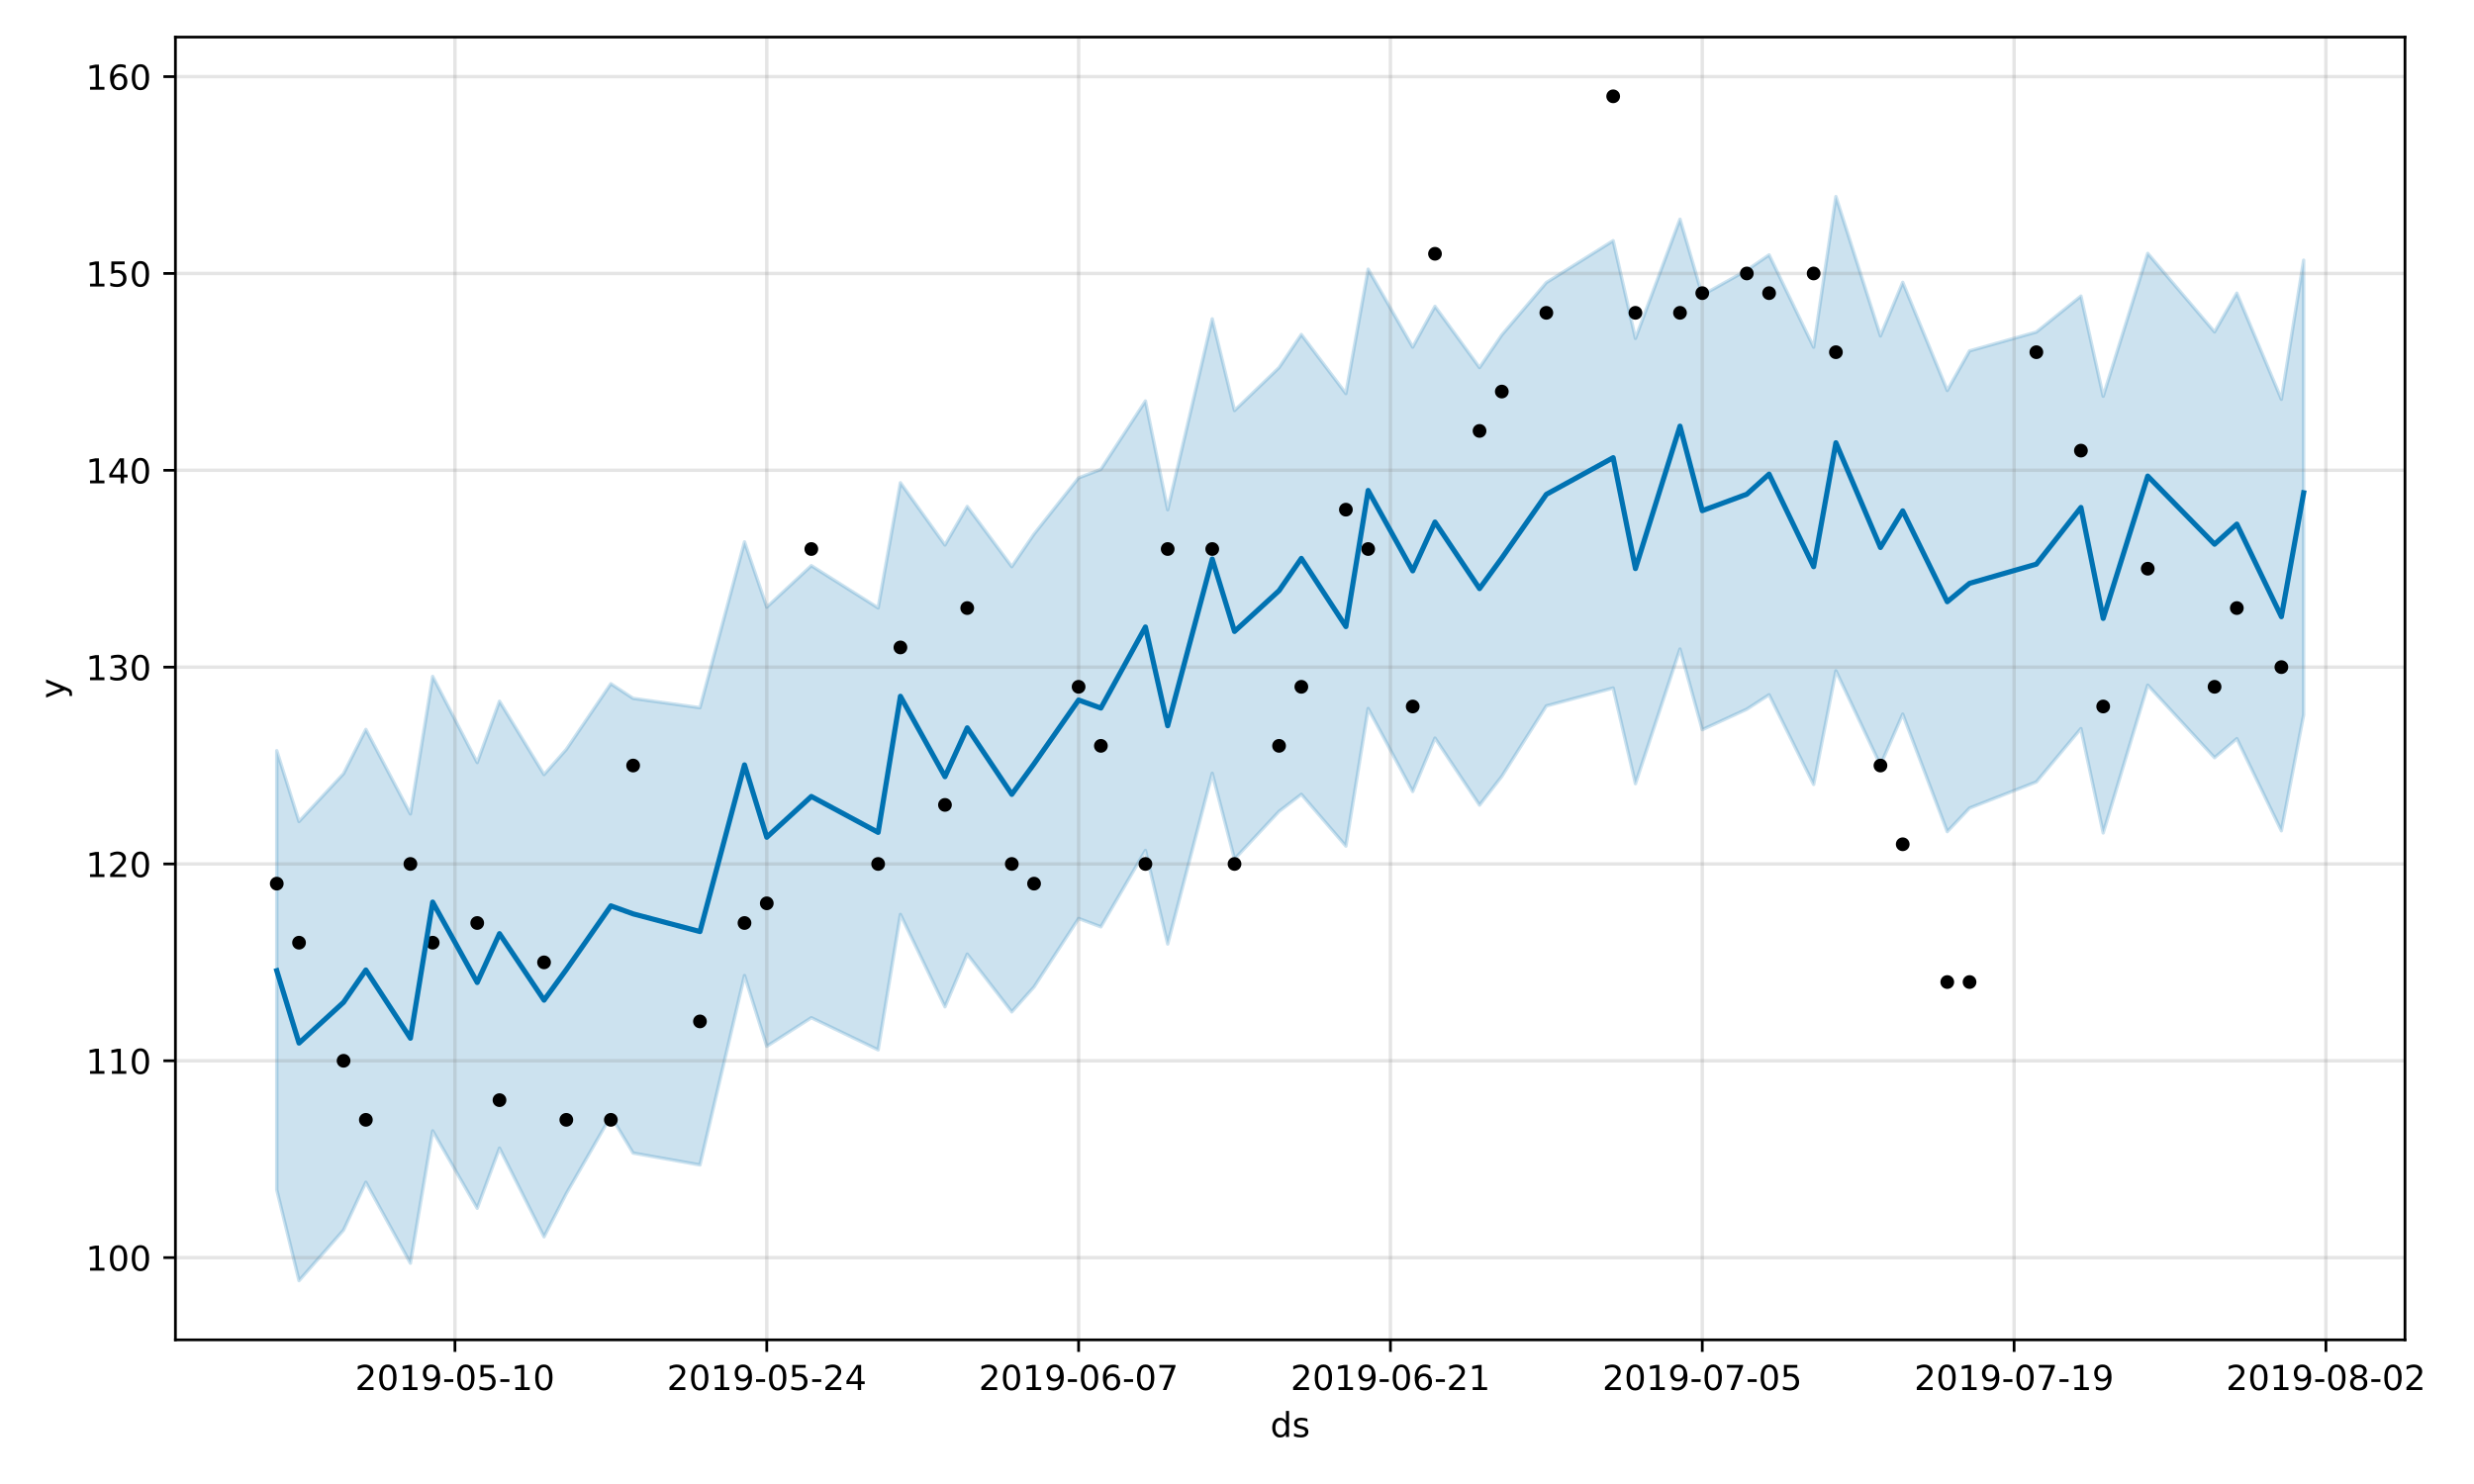 <?xml version="1.0" encoding="utf-8" standalone="no"?>
<!DOCTYPE svg PUBLIC "-//W3C//DTD SVG 1.1//EN"
  "http://www.w3.org/Graphics/SVG/1.1/DTD/svg11.dtd">
<!-- Created with matplotlib (https://matplotlib.org/) -->
<svg height="432pt" version="1.1" viewBox="0 0 720 432" width="720pt" xmlns="http://www.w3.org/2000/svg" xmlns:xlink="http://www.w3.org/1999/xlink">
 <defs>
  <style type="text/css">
*{stroke-linecap:butt;stroke-linejoin:round;}
  </style>
 </defs>
 <g id="figure_1">
  <g id="patch_1">
   <path d="M 0 432 
L 720 432 
L 720 0 
L 0 0 
z
" style="fill:#ffffff;"/>
  </g>
  <g id="axes_1">
   <g id="patch_2">
    <path d="M 51.05 390.04 
L 699.919 390.04 
L 699.919 10.8 
L 51.05 10.8 
z
" style="fill:#ffffff;"/>
   </g>
   <g id="PolyCollection_1">
    <defs>
     <path d="M 80.544 -213.471 
L 80.544 -85.645 
L 87.026 -59.198 
L 99.991 -73.928 
L 106.473 -87.83 
L 119.437 -64.273 
L 125.92 -102.793 
L 138.884 -80.278 
L 145.366 -97.776 
L 158.331 -71.97 
L 164.813 -84.55 
L 177.777 -107.12 
L 184.259 -96.339 
L 203.706 -92.881 
L 216.67 -148.023 
L 223.153 -127.424 
L 236.117 -135.737 
L 255.564 -126.385 
L 262.046 -165.798 
L 275.01 -138.92 
L 281.493 -154.247 
L 294.457 -137.441 
L 300.939 -144.704 
L 313.904 -164.628 
L 320.386 -162.194 
L 333.35 -184.437 
L 339.832 -157.196 
L 352.797 -206.891 
L 359.279 -181.921 
L 372.243 -195.808 
L 378.726 -200.765 
L 391.69 -185.701 
L 398.172 -225.742 
L 411.137 -201.589 
L 417.619 -217.131 
L 430.583 -197.626 
L 437.066 -205.999 
L 450.03 -226.504 
L 469.477 -231.709 
L 475.959 -203.868 
L 488.923 -243.062 
L 495.405 -219.589 
L 508.37 -225.549 
L 514.852 -229.747 
L 527.817 -203.648 
L 534.299 -236.727 
L 547.263 -209.264 
L 553.745 -224.11 
L 566.71 -189.906 
L 573.192 -196.766 
L 592.639 -204.386 
L 605.603 -219.907 
L 612.085 -189.531 
L 625.05 -232.553 
L 644.496 -211.435 
L 650.979 -216.975 
L 663.943 -190.161 
L 670.425 -223.936 
L 670.425 -356.253 
L 670.425 -356.253 
L 663.943 -315.767 
L 650.979 -346.66 
L 644.496 -335.385 
L 625.05 -358.231 
L 612.085 -316.655 
L 605.603 -345.808 
L 592.639 -335.346 
L 573.192 -329.852 
L 566.71 -318.333 
L 553.745 -349.81 
L 547.263 -334.213 
L 534.299 -374.769 
L 527.817 -330.939 
L 514.852 -357.789 
L 508.37 -353.347 
L 495.405 -346.087 
L 488.923 -368.177 
L 475.959 -333.499 
L 469.477 -361.928 
L 450.03 -349.747 
L 437.066 -334.494 
L 430.583 -324.99 
L 417.619 -342.806 
L 411.137 -330.954 
L 398.172 -353.645 
L 391.69 -317.443 
L 378.726 -334.616 
L 372.243 -324.996 
L 359.279 -312.495 
L 352.797 -339.179 
L 339.832 -283.614 
L 333.35 -315.259 
L 320.386 -295.364 
L 313.904 -292.895 
L 300.939 -276.541 
L 294.457 -267.054 
L 281.493 -284.566 
L 275.01 -273.353 
L 262.046 -291.463 
L 255.564 -255.035 
L 236.117 -267.328 
L 223.153 -255.264 
L 216.67 -274.253 
L 203.706 -225.987 
L 184.259 -228.696 
L 177.777 -232.955 
L 164.813 -213.848 
L 158.331 -206.524 
L 145.366 -227.863 
L 138.884 -210.024 
L 125.92 -235.082 
L 119.437 -195.066 
L 106.473 -219.658 
L 99.991 -206.803 
L 87.026 -192.859 
L 80.544 -213.471 
z
" id="medb1aa7693" style="stroke:#0072b2;stroke-opacity:0.2;"/>
    </defs>
    <g clip-path="url(#p4620a37225)">
     <use style="fill:#0072b2;fill-opacity:0.2;stroke:#0072b2;stroke-opacity:0.2;" x="0" xlink:href="#medb1aa7693" y="432"/>
    </g>
   </g>
   <g id="matplotlib.axis_1">
    <g id="xtick_1">
     <g id="line2d_1">
      <path clip-path="url(#p4620a37225)" d="M 132.402 390.04 
L 132.402 10.8 
" style="fill:none;stroke:#808080;stroke-linecap:square;stroke-opacity:0.2;"/>
     </g>
     <g id="line2d_2">
      <defs>
       <path d="M 0 0 
L 0 3.5 
" id="m2aaa9eb11c" style="stroke:#000000;stroke-width:0.8;"/>
      </defs>
      <g>
       <use style="stroke:#000000;stroke-width:0.8;" x="132.402" xlink:href="#m2aaa9eb11c" y="390.04"/>
      </g>
     </g>
     <g id="text_1">
      <!-- 2019-05-10 -->
      <defs>
       <path d="M 19.188 8.297 
L 53.609 8.297 
L 53.609 0 
L 7.328 0 
L 7.328 8.297 
Q 12.938 14.109 22.625 23.891 
Q 32.328 33.688 34.812 36.531 
Q 39.547 41.844 41.422 45.531 
Q 43.312 49.219 43.312 52.781 
Q 43.312 58.594 39.234 62.25 
Q 35.156 65.922 28.609 65.922 
Q 23.969 65.922 18.812 64.312 
Q 13.672 62.703 7.812 59.422 
L 7.812 69.391 
Q 13.766 71.781 18.938 73 
Q 24.125 74.219 28.422 74.219 
Q 39.75 74.219 46.484 68.547 
Q 53.219 62.891 53.219 53.422 
Q 53.219 48.922 51.531 44.891 
Q 49.859 40.875 45.406 35.406 
Q 44.188 33.984 37.641 27.219 
Q 31.109 20.453 19.188 8.297 
z
" id="DejaVuSans-50"/>
       <path d="M 31.781 66.406 
Q 24.172 66.406 20.328 58.906 
Q 16.5 51.422 16.5 36.375 
Q 16.5 21.391 20.328 13.891 
Q 24.172 6.391 31.781 6.391 
Q 39.453 6.391 43.281 13.891 
Q 47.125 21.391 47.125 36.375 
Q 47.125 51.422 43.281 58.906 
Q 39.453 66.406 31.781 66.406 
z
M 31.781 74.219 
Q 44.047 74.219 50.516 64.516 
Q 56.984 54.828 56.984 36.375 
Q 56.984 17.969 50.516 8.266 
Q 44.047 -1.422 31.781 -1.422 
Q 19.531 -1.422 13.062 8.266 
Q 6.594 17.969 6.594 36.375 
Q 6.594 54.828 13.062 64.516 
Q 19.531 74.219 31.781 74.219 
z
" id="DejaVuSans-48"/>
       <path d="M 12.406 8.297 
L 28.516 8.297 
L 28.516 63.922 
L 10.984 60.406 
L 10.984 69.391 
L 28.422 72.906 
L 38.281 72.906 
L 38.281 8.297 
L 54.391 8.297 
L 54.391 0 
L 12.406 0 
z
" id="DejaVuSans-49"/>
       <path d="M 10.984 1.516 
L 10.984 10.5 
Q 14.703 8.734 18.5 7.812 
Q 22.312 6.891 25.984 6.891 
Q 35.75 6.891 40.891 13.453 
Q 46.047 20.016 46.781 33.406 
Q 43.953 29.203 39.594 26.953 
Q 35.25 24.703 29.984 24.703 
Q 19.047 24.703 12.672 31.312 
Q 6.297 37.938 6.297 49.422 
Q 6.297 60.641 12.938 67.422 
Q 19.578 74.219 30.609 74.219 
Q 43.266 74.219 49.922 64.516 
Q 56.594 54.828 56.594 36.375 
Q 56.594 19.141 48.406 8.859 
Q 40.234 -1.422 26.422 -1.422 
Q 22.703 -1.422 18.891 -0.688 
Q 15.094 0.047 10.984 1.516 
z
M 30.609 32.422 
Q 37.25 32.422 41.125 36.953 
Q 45.016 41.5 45.016 49.422 
Q 45.016 57.281 41.125 61.844 
Q 37.25 66.406 30.609 66.406 
Q 23.969 66.406 20.094 61.844 
Q 16.219 57.281 16.219 49.422 
Q 16.219 41.5 20.094 36.953 
Q 23.969 32.422 30.609 32.422 
z
" id="DejaVuSans-57"/>
       <path d="M 4.891 31.391 
L 31.203 31.391 
L 31.203 23.391 
L 4.891 23.391 
z
" id="DejaVuSans-45"/>
       <path d="M 10.797 72.906 
L 49.516 72.906 
L 49.516 64.594 
L 19.828 64.594 
L 19.828 46.734 
Q 21.969 47.469 24.109 47.828 
Q 26.266 48.188 28.422 48.188 
Q 40.625 48.188 47.75 41.5 
Q 54.891 34.812 54.891 23.391 
Q 54.891 11.625 47.562 5.094 
Q 40.234 -1.422 26.906 -1.422 
Q 22.312 -1.422 17.547 -0.641 
Q 12.797 0.141 7.719 1.703 
L 7.719 11.625 
Q 12.109 9.234 16.797 8.062 
Q 21.484 6.891 26.703 6.891 
Q 35.156 6.891 40.078 11.328 
Q 45.016 15.766 45.016 23.391 
Q 45.016 31 40.078 35.438 
Q 35.156 39.891 26.703 39.891 
Q 22.75 39.891 18.812 39.016 
Q 14.891 38.141 10.797 36.281 
z
" id="DejaVuSans-53"/>
      </defs>
      <g transform="translate(103.344 404.638)scale(0.1 -0.1)">
       <use xlink:href="#DejaVuSans-50"/>
       <use x="63.623" xlink:href="#DejaVuSans-48"/>
       <use x="127.246" xlink:href="#DejaVuSans-49"/>
       <use x="190.869" xlink:href="#DejaVuSans-57"/>
       <use x="254.492" xlink:href="#DejaVuSans-45"/>
       <use x="290.576" xlink:href="#DejaVuSans-48"/>
       <use x="354.199" xlink:href="#DejaVuSans-53"/>
       <use x="417.822" xlink:href="#DejaVuSans-45"/>
       <use x="453.906" xlink:href="#DejaVuSans-49"/>
       <use x="517.529" xlink:href="#DejaVuSans-48"/>
      </g>
     </g>
    </g>
    <g id="xtick_2">
     <g id="line2d_3">
      <path clip-path="url(#p4620a37225)" d="M 223.153 390.04 
L 223.153 10.8 
" style="fill:none;stroke:#808080;stroke-linecap:square;stroke-opacity:0.2;"/>
     </g>
     <g id="line2d_4">
      <g>
       <use style="stroke:#000000;stroke-width:0.8;" x="223.153" xlink:href="#m2aaa9eb11c" y="390.04"/>
      </g>
     </g>
     <g id="text_2">
      <!-- 2019-05-24 -->
      <defs>
       <path d="M 37.797 64.312 
L 12.891 25.391 
L 37.797 25.391 
z
M 35.203 72.906 
L 47.609 72.906 
L 47.609 25.391 
L 58.016 25.391 
L 58.016 17.188 
L 47.609 17.188 
L 47.609 0 
L 37.797 0 
L 37.797 17.188 
L 4.891 17.188 
L 4.891 26.703 
z
" id="DejaVuSans-52"/>
      </defs>
      <g transform="translate(194.095 404.638)scale(0.1 -0.1)">
       <use xlink:href="#DejaVuSans-50"/>
       <use x="63.623" xlink:href="#DejaVuSans-48"/>
       <use x="127.246" xlink:href="#DejaVuSans-49"/>
       <use x="190.869" xlink:href="#DejaVuSans-57"/>
       <use x="254.492" xlink:href="#DejaVuSans-45"/>
       <use x="290.576" xlink:href="#DejaVuSans-48"/>
       <use x="354.199" xlink:href="#DejaVuSans-53"/>
       <use x="417.822" xlink:href="#DejaVuSans-45"/>
       <use x="453.906" xlink:href="#DejaVuSans-50"/>
       <use x="517.529" xlink:href="#DejaVuSans-52"/>
      </g>
     </g>
    </g>
    <g id="xtick_3">
     <g id="line2d_5">
      <path clip-path="url(#p4620a37225)" d="M 313.904 390.04 
L 313.904 10.8 
" style="fill:none;stroke:#808080;stroke-linecap:square;stroke-opacity:0.2;"/>
     </g>
     <g id="line2d_6">
      <g>
       <use style="stroke:#000000;stroke-width:0.8;" x="313.904" xlink:href="#m2aaa9eb11c" y="390.04"/>
      </g>
     </g>
     <g id="text_3">
      <!-- 2019-06-07 -->
      <defs>
       <path d="M 33.016 40.375 
Q 26.375 40.375 22.484 35.828 
Q 18.609 31.297 18.609 23.391 
Q 18.609 15.531 22.484 10.953 
Q 26.375 6.391 33.016 6.391 
Q 39.656 6.391 43.531 10.953 
Q 47.406 15.531 47.406 23.391 
Q 47.406 31.297 43.531 35.828 
Q 39.656 40.375 33.016 40.375 
z
M 52.594 71.297 
L 52.594 62.312 
Q 48.875 64.062 45.094 64.984 
Q 41.312 65.922 37.594 65.922 
Q 27.828 65.922 22.672 59.328 
Q 17.531 52.734 16.797 39.406 
Q 19.672 43.656 24.016 45.922 
Q 28.375 48.188 33.594 48.188 
Q 44.578 48.188 50.953 41.516 
Q 57.328 34.859 57.328 23.391 
Q 57.328 12.156 50.688 5.359 
Q 44.047 -1.422 33.016 -1.422 
Q 20.359 -1.422 13.672 8.266 
Q 6.984 17.969 6.984 36.375 
Q 6.984 53.656 15.188 63.938 
Q 23.391 74.219 37.203 74.219 
Q 40.922 74.219 44.703 73.484 
Q 48.484 72.75 52.594 71.297 
z
" id="DejaVuSans-54"/>
       <path d="M 8.203 72.906 
L 55.078 72.906 
L 55.078 68.703 
L 28.609 0 
L 18.312 0 
L 43.219 64.594 
L 8.203 64.594 
z
" id="DejaVuSans-55"/>
      </defs>
      <g transform="translate(284.846 404.638)scale(0.1 -0.1)">
       <use xlink:href="#DejaVuSans-50"/>
       <use x="63.623" xlink:href="#DejaVuSans-48"/>
       <use x="127.246" xlink:href="#DejaVuSans-49"/>
       <use x="190.869" xlink:href="#DejaVuSans-57"/>
       <use x="254.492" xlink:href="#DejaVuSans-45"/>
       <use x="290.576" xlink:href="#DejaVuSans-48"/>
       <use x="354.199" xlink:href="#DejaVuSans-54"/>
       <use x="417.822" xlink:href="#DejaVuSans-45"/>
       <use x="453.906" xlink:href="#DejaVuSans-48"/>
       <use x="517.529" xlink:href="#DejaVuSans-55"/>
      </g>
     </g>
    </g>
    <g id="xtick_4">
     <g id="line2d_7">
      <path clip-path="url(#p4620a37225)" d="M 404.655 390.04 
L 404.655 10.8 
" style="fill:none;stroke:#808080;stroke-linecap:square;stroke-opacity:0.2;"/>
     </g>
     <g id="line2d_8">
      <g>
       <use style="stroke:#000000;stroke-width:0.8;" x="404.655" xlink:href="#m2aaa9eb11c" y="390.04"/>
      </g>
     </g>
     <g id="text_4">
      <!-- 2019-06-21 -->
      <g transform="translate(375.597 404.638)scale(0.1 -0.1)">
       <use xlink:href="#DejaVuSans-50"/>
       <use x="63.623" xlink:href="#DejaVuSans-48"/>
       <use x="127.246" xlink:href="#DejaVuSans-49"/>
       <use x="190.869" xlink:href="#DejaVuSans-57"/>
       <use x="254.492" xlink:href="#DejaVuSans-45"/>
       <use x="290.576" xlink:href="#DejaVuSans-48"/>
       <use x="354.199" xlink:href="#DejaVuSans-54"/>
       <use x="417.822" xlink:href="#DejaVuSans-45"/>
       <use x="453.906" xlink:href="#DejaVuSans-50"/>
       <use x="517.529" xlink:href="#DejaVuSans-49"/>
      </g>
     </g>
    </g>
    <g id="xtick_5">
     <g id="line2d_9">
      <path clip-path="url(#p4620a37225)" d="M 495.405 390.04 
L 495.405 10.8 
" style="fill:none;stroke:#808080;stroke-linecap:square;stroke-opacity:0.2;"/>
     </g>
     <g id="line2d_10">
      <g>
       <use style="stroke:#000000;stroke-width:0.8;" x="495.405" xlink:href="#m2aaa9eb11c" y="390.04"/>
      </g>
     </g>
     <g id="text_5">
      <!-- 2019-07-05 -->
      <g transform="translate(466.348 404.638)scale(0.1 -0.1)">
       <use xlink:href="#DejaVuSans-50"/>
       <use x="63.623" xlink:href="#DejaVuSans-48"/>
       <use x="127.246" xlink:href="#DejaVuSans-49"/>
       <use x="190.869" xlink:href="#DejaVuSans-57"/>
       <use x="254.492" xlink:href="#DejaVuSans-45"/>
       <use x="290.576" xlink:href="#DejaVuSans-48"/>
       <use x="354.199" xlink:href="#DejaVuSans-55"/>
       <use x="417.822" xlink:href="#DejaVuSans-45"/>
       <use x="453.906" xlink:href="#DejaVuSans-48"/>
       <use x="517.529" xlink:href="#DejaVuSans-53"/>
      </g>
     </g>
    </g>
    <g id="xtick_6">
     <g id="line2d_11">
      <path clip-path="url(#p4620a37225)" d="M 586.156 390.04 
L 586.156 10.8 
" style="fill:none;stroke:#808080;stroke-linecap:square;stroke-opacity:0.2;"/>
     </g>
     <g id="line2d_12">
      <g>
       <use style="stroke:#000000;stroke-width:0.8;" x="586.156" xlink:href="#m2aaa9eb11c" y="390.04"/>
      </g>
     </g>
     <g id="text_6">
      <!-- 2019-07-19 -->
      <g transform="translate(557.099 404.638)scale(0.1 -0.1)">
       <use xlink:href="#DejaVuSans-50"/>
       <use x="63.623" xlink:href="#DejaVuSans-48"/>
       <use x="127.246" xlink:href="#DejaVuSans-49"/>
       <use x="190.869" xlink:href="#DejaVuSans-57"/>
       <use x="254.492" xlink:href="#DejaVuSans-45"/>
       <use x="290.576" xlink:href="#DejaVuSans-48"/>
       <use x="354.199" xlink:href="#DejaVuSans-55"/>
       <use x="417.822" xlink:href="#DejaVuSans-45"/>
       <use x="453.906" xlink:href="#DejaVuSans-49"/>
       <use x="517.529" xlink:href="#DejaVuSans-57"/>
      </g>
     </g>
    </g>
    <g id="xtick_7">
     <g id="line2d_13">
      <path clip-path="url(#p4620a37225)" d="M 676.907 390.04 
L 676.907 10.8 
" style="fill:none;stroke:#808080;stroke-linecap:square;stroke-opacity:0.2;"/>
     </g>
     <g id="line2d_14">
      <g>
       <use style="stroke:#000000;stroke-width:0.8;" x="676.907" xlink:href="#m2aaa9eb11c" y="390.04"/>
      </g>
     </g>
     <g id="text_7">
      <!-- 2019-08-02 -->
      <defs>
       <path d="M 31.781 34.625 
Q 24.75 34.625 20.719 30.859 
Q 16.703 27.094 16.703 20.516 
Q 16.703 13.922 20.719 10.156 
Q 24.75 6.391 31.781 6.391 
Q 38.812 6.391 42.859 10.172 
Q 46.922 13.969 46.922 20.516 
Q 46.922 27.094 42.891 30.859 
Q 38.875 34.625 31.781 34.625 
z
M 21.922 38.812 
Q 15.578 40.375 12.031 44.719 
Q 8.5 49.078 8.5 55.328 
Q 8.5 64.062 14.719 69.141 
Q 20.953 74.219 31.781 74.219 
Q 42.672 74.219 48.875 69.141 
Q 55.078 64.062 55.078 55.328 
Q 55.078 49.078 51.531 44.719 
Q 48 40.375 41.703 38.812 
Q 48.828 37.156 52.797 32.312 
Q 56.781 27.484 56.781 20.516 
Q 56.781 9.906 50.312 4.234 
Q 43.844 -1.422 31.781 -1.422 
Q 19.734 -1.422 13.25 4.234 
Q 6.781 9.906 6.781 20.516 
Q 6.781 27.484 10.781 32.312 
Q 14.797 37.156 21.922 38.812 
z
M 18.312 54.391 
Q 18.312 48.734 21.844 45.562 
Q 25.391 42.391 31.781 42.391 
Q 38.141 42.391 41.719 45.562 
Q 45.312 48.734 45.312 54.391 
Q 45.312 60.062 41.719 63.234 
Q 38.141 66.406 31.781 66.406 
Q 25.391 66.406 21.844 63.234 
Q 18.312 60.062 18.312 54.391 
z
" id="DejaVuSans-56"/>
      </defs>
      <g transform="translate(647.85 404.638)scale(0.1 -0.1)">
       <use xlink:href="#DejaVuSans-50"/>
       <use x="63.623" xlink:href="#DejaVuSans-48"/>
       <use x="127.246" xlink:href="#DejaVuSans-49"/>
       <use x="190.869" xlink:href="#DejaVuSans-57"/>
       <use x="254.492" xlink:href="#DejaVuSans-45"/>
       <use x="290.576" xlink:href="#DejaVuSans-48"/>
       <use x="354.199" xlink:href="#DejaVuSans-56"/>
       <use x="417.822" xlink:href="#DejaVuSans-45"/>
       <use x="453.906" xlink:href="#DejaVuSans-48"/>
       <use x="517.529" xlink:href="#DejaVuSans-50"/>
      </g>
     </g>
    </g>
    <g id="text_8">
     <!-- ds -->
     <defs>
      <path d="M 45.406 46.391 
L 45.406 75.984 
L 54.391 75.984 
L 54.391 0 
L 45.406 0 
L 45.406 8.203 
Q 42.578 3.328 38.25 0.953 
Q 33.938 -1.422 27.875 -1.422 
Q 17.969 -1.422 11.734 6.484 
Q 5.516 14.406 5.516 27.297 
Q 5.516 40.188 11.734 48.094 
Q 17.969 56 27.875 56 
Q 33.938 56 38.25 53.625 
Q 42.578 51.266 45.406 46.391 
z
M 14.797 27.297 
Q 14.797 17.391 18.875 11.75 
Q 22.953 6.109 30.078 6.109 
Q 37.203 6.109 41.297 11.75 
Q 45.406 17.391 45.406 27.297 
Q 45.406 37.203 41.297 42.844 
Q 37.203 48.484 30.078 48.484 
Q 22.953 48.484 18.875 42.844 
Q 14.797 37.203 14.797 27.297 
z
" id="DejaVuSans-100"/>
      <path d="M 44.281 53.078 
L 44.281 44.578 
Q 40.484 46.531 36.375 47.5 
Q 32.281 48.484 27.875 48.484 
Q 21.188 48.484 17.844 46.438 
Q 14.5 44.391 14.5 40.281 
Q 14.5 37.156 16.891 35.375 
Q 19.281 33.594 26.516 31.984 
L 29.594 31.297 
Q 39.156 29.25 43.188 25.516 
Q 47.219 21.781 47.219 15.094 
Q 47.219 7.469 41.188 3.016 
Q 35.156 -1.422 24.609 -1.422 
Q 20.219 -1.422 15.453 -0.562 
Q 10.688 0.297 5.422 2 
L 5.422 11.281 
Q 10.406 8.688 15.234 7.391 
Q 20.062 6.109 24.812 6.109 
Q 31.156 6.109 34.562 8.281 
Q 37.984 10.453 37.984 14.406 
Q 37.984 18.062 35.516 20.016 
Q 33.062 21.969 24.703 23.781 
L 21.578 24.516 
Q 13.234 26.266 9.516 29.906 
Q 5.812 33.547 5.812 39.891 
Q 5.812 47.609 11.281 51.797 
Q 16.75 56 26.812 56 
Q 31.781 56 36.172 55.266 
Q 40.578 54.547 44.281 53.078 
z
" id="DejaVuSans-115"/>
     </defs>
     <g transform="translate(369.706 418.317)scale(0.1 -0.1)">
      <use xlink:href="#DejaVuSans-100"/>
      <use x="63.477" xlink:href="#DejaVuSans-115"/>
     </g>
    </g>
   </g>
   <g id="matplotlib.axis_2">
    <g id="ytick_1">
     <g id="line2d_15">
      <path clip-path="url(#p4620a37225)" d="M 51.05 366.096 
L 699.919 366.096 
" style="fill:none;stroke:#808080;stroke-linecap:square;stroke-opacity:0.2;"/>
     </g>
     <g id="line2d_16">
      <defs>
       <path d="M 0 0 
L -3.5 0 
" id="mca0f790831" style="stroke:#000000;stroke-width:0.8;"/>
      </defs>
      <g>
       <use style="stroke:#000000;stroke-width:0.8;" x="51.05" xlink:href="#mca0f790831" y="366.096"/>
      </g>
     </g>
     <g id="text_9">
      <!-- 100 -->
      <g transform="translate(24.962 369.896)scale(0.1 -0.1)">
       <use xlink:href="#DejaVuSans-49"/>
       <use x="63.623" xlink:href="#DejaVuSans-48"/>
       <use x="127.246" xlink:href="#DejaVuSans-48"/>
      </g>
     </g>
    </g>
    <g id="ytick_2">
     <g id="line2d_17">
      <path clip-path="url(#p4620a37225)" d="M 51.05 308.798 
L 699.919 308.798 
" style="fill:none;stroke:#808080;stroke-linecap:square;stroke-opacity:0.2;"/>
     </g>
     <g id="line2d_18">
      <g>
       <use style="stroke:#000000;stroke-width:0.8;" x="51.05" xlink:href="#mca0f790831" y="308.798"/>
      </g>
     </g>
     <g id="text_10">
      <!-- 110 -->
      <g transform="translate(24.962 312.598)scale(0.1 -0.1)">
       <use xlink:href="#DejaVuSans-49"/>
       <use x="63.623" xlink:href="#DejaVuSans-49"/>
       <use x="127.246" xlink:href="#DejaVuSans-48"/>
      </g>
     </g>
    </g>
    <g id="ytick_3">
     <g id="line2d_19">
      <path clip-path="url(#p4620a37225)" d="M 51.05 251.5 
L 699.919 251.5 
" style="fill:none;stroke:#808080;stroke-linecap:square;stroke-opacity:0.2;"/>
     </g>
     <g id="line2d_20">
      <g>
       <use style="stroke:#000000;stroke-width:0.8;" x="51.05" xlink:href="#mca0f790831" y="251.5"/>
      </g>
     </g>
     <g id="text_11">
      <!-- 120 -->
      <g transform="translate(24.962 255.3)scale(0.1 -0.1)">
       <use xlink:href="#DejaVuSans-49"/>
       <use x="63.623" xlink:href="#DejaVuSans-50"/>
       <use x="127.246" xlink:href="#DejaVuSans-48"/>
      </g>
     </g>
    </g>
    <g id="ytick_4">
     <g id="line2d_21">
      <path clip-path="url(#p4620a37225)" d="M 51.05 194.202 
L 699.919 194.202 
" style="fill:none;stroke:#808080;stroke-linecap:square;stroke-opacity:0.2;"/>
     </g>
     <g id="line2d_22">
      <g>
       <use style="stroke:#000000;stroke-width:0.8;" x="51.05" xlink:href="#mca0f790831" y="194.202"/>
      </g>
     </g>
     <g id="text_12">
      <!-- 130 -->
      <defs>
       <path d="M 40.578 39.312 
Q 47.656 37.797 51.625 33 
Q 55.609 28.219 55.609 21.188 
Q 55.609 10.406 48.188 4.484 
Q 40.766 -1.422 27.094 -1.422 
Q 22.516 -1.422 17.656 -0.516 
Q 12.797 0.391 7.625 2.203 
L 7.625 11.719 
Q 11.719 9.328 16.594 8.109 
Q 21.484 6.891 26.812 6.891 
Q 36.078 6.891 40.938 10.547 
Q 45.797 14.203 45.797 21.188 
Q 45.797 27.641 41.281 31.266 
Q 36.766 34.906 28.719 34.906 
L 20.219 34.906 
L 20.219 43.016 
L 29.109 43.016 
Q 36.375 43.016 40.234 45.922 
Q 44.094 48.828 44.094 54.297 
Q 44.094 59.906 40.109 62.906 
Q 36.141 65.922 28.719 65.922 
Q 24.656 65.922 20.016 65.031 
Q 15.375 64.156 9.812 62.312 
L 9.812 71.094 
Q 15.438 72.656 20.344 73.438 
Q 25.25 74.219 29.594 74.219 
Q 40.828 74.219 47.359 69.109 
Q 53.906 64.016 53.906 55.328 
Q 53.906 49.266 50.438 45.094 
Q 46.969 40.922 40.578 39.312 
z
" id="DejaVuSans-51"/>
      </defs>
      <g transform="translate(24.962 198.002)scale(0.1 -0.1)">
       <use xlink:href="#DejaVuSans-49"/>
       <use x="63.623" xlink:href="#DejaVuSans-51"/>
       <use x="127.246" xlink:href="#DejaVuSans-48"/>
      </g>
     </g>
    </g>
    <g id="ytick_5">
     <g id="line2d_23">
      <path clip-path="url(#p4620a37225)" d="M 51.05 136.904 
L 699.919 136.904 
" style="fill:none;stroke:#808080;stroke-linecap:square;stroke-opacity:0.2;"/>
     </g>
     <g id="line2d_24">
      <g>
       <use style="stroke:#000000;stroke-width:0.8;" x="51.05" xlink:href="#mca0f790831" y="136.904"/>
      </g>
     </g>
     <g id="text_13">
      <!-- 140 -->
      <g transform="translate(24.962 140.704)scale(0.1 -0.1)">
       <use xlink:href="#DejaVuSans-49"/>
       <use x="63.623" xlink:href="#DejaVuSans-52"/>
       <use x="127.246" xlink:href="#DejaVuSans-48"/>
      </g>
     </g>
    </g>
    <g id="ytick_6">
     <g id="line2d_25">
      <path clip-path="url(#p4620a37225)" d="M 51.05 79.606 
L 699.919 79.606 
" style="fill:none;stroke:#808080;stroke-linecap:square;stroke-opacity:0.2;"/>
     </g>
     <g id="line2d_26">
      <g>
       <use style="stroke:#000000;stroke-width:0.8;" x="51.05" xlink:href="#mca0f790831" y="79.606"/>
      </g>
     </g>
     <g id="text_14">
      <!-- 150 -->
      <g transform="translate(24.962 83.406)scale(0.1 -0.1)">
       <use xlink:href="#DejaVuSans-49"/>
       <use x="63.623" xlink:href="#DejaVuSans-53"/>
       <use x="127.246" xlink:href="#DejaVuSans-48"/>
      </g>
     </g>
    </g>
    <g id="ytick_7">
     <g id="line2d_27">
      <path clip-path="url(#p4620a37225)" d="M 51.05 22.308 
L 699.919 22.308 
" style="fill:none;stroke:#808080;stroke-linecap:square;stroke-opacity:0.2;"/>
     </g>
     <g id="line2d_28">
      <g>
       <use style="stroke:#000000;stroke-width:0.8;" x="51.05" xlink:href="#mca0f790831" y="22.308"/>
      </g>
     </g>
     <g id="text_15">
      <!-- 160 -->
      <g transform="translate(24.962 26.108)scale(0.1 -0.1)">
       <use xlink:href="#DejaVuSans-49"/>
       <use x="63.623" xlink:href="#DejaVuSans-54"/>
       <use x="127.246" xlink:href="#DejaVuSans-48"/>
      </g>
     </g>
    </g>
    <g id="text_16">
     <!-- y -->
     <defs>
      <path d="M 32.172 -5.078 
Q 28.375 -14.844 24.75 -17.812 
Q 21.141 -20.797 15.094 -20.797 
L 7.906 -20.797 
L 7.906 -13.281 
L 13.188 -13.281 
Q 16.891 -13.281 18.938 -11.516 
Q 21 -9.766 23.484 -3.219 
L 25.094 0.875 
L 2.984 54.688 
L 12.5 54.688 
L 29.594 11.922 
L 46.688 54.688 
L 56.203 54.688 
z
" id="DejaVuSans-121"/>
     </defs>
     <g transform="translate(18.883 203.379)rotate(-90)scale(0.1 -0.1)">
      <use xlink:href="#DejaVuSans-121"/>
     </g>
    </g>
   </g>
   <g id="line2d_29">
    <defs>
     <path d="M 0 1.5 
C 0.398 1.5 0.779 1.342 1.061 1.061 
C 1.342 0.779 1.5 0.398 1.5 0 
C 1.5 -0.398 1.342 -0.779 1.061 -1.061 
C 0.779 -1.342 0.398 -1.5 0 -1.5 
C -0.398 -1.5 -0.779 -1.342 -1.061 -1.061 
C -1.342 -0.779 -1.5 -0.398 -1.5 0 
C -1.5 0.398 -1.342 0.779 -1.061 1.061 
C -0.779 1.342 -0.398 1.5 0 1.5 
z
" id="md9b01801b8" style="stroke:#000000;"/>
    </defs>
    <g clip-path="url(#p4620a37225)">
     <use style="stroke:#000000;" x="80.544" xlink:href="#md9b01801b8" y="257.23"/>
     <use style="stroke:#000000;" x="87.026" xlink:href="#md9b01801b8" y="274.42"/>
     <use style="stroke:#000000;" x="99.991" xlink:href="#md9b01801b8" y="308.798"/>
     <use style="stroke:#000000;" x="106.473" xlink:href="#md9b01801b8" y="325.988"/>
     <use style="stroke:#000000;" x="119.437" xlink:href="#md9b01801b8" y="251.5"/>
     <use style="stroke:#000000;" x="125.92" xlink:href="#md9b01801b8" y="274.42"/>
     <use style="stroke:#000000;" x="138.884" xlink:href="#md9b01801b8" y="268.69"/>
     <use style="stroke:#000000;" x="145.366" xlink:href="#md9b01801b8" y="320.258"/>
     <use style="stroke:#000000;" x="158.331" xlink:href="#md9b01801b8" y="280.149"/>
     <use style="stroke:#000000;" x="164.813" xlink:href="#md9b01801b8" y="325.988"/>
     <use style="stroke:#000000;" x="177.777" xlink:href="#md9b01801b8" y="325.988"/>
     <use style="stroke:#000000;" x="184.259" xlink:href="#md9b01801b8" y="222.851"/>
     <use style="stroke:#000000;" x="203.706" xlink:href="#md9b01801b8" y="297.339"/>
     <use style="stroke:#000000;" x="216.67" xlink:href="#md9b01801b8" y="268.69"/>
     <use style="stroke:#000000;" x="223.153" xlink:href="#md9b01801b8" y="262.96"/>
     <use style="stroke:#000000;" x="236.117" xlink:href="#md9b01801b8" y="159.824"/>
     <use style="stroke:#000000;" x="255.564" xlink:href="#md9b01801b8" y="251.5"/>
     <use style="stroke:#000000;" x="262.046" xlink:href="#md9b01801b8" y="188.473"/>
     <use style="stroke:#000000;" x="275.01" xlink:href="#md9b01801b8" y="234.311"/>
     <use style="stroke:#000000;" x="281.493" xlink:href="#md9b01801b8" y="177.013"/>
     <use style="stroke:#000000;" x="294.457" xlink:href="#md9b01801b8" y="251.5"/>
     <use style="stroke:#000000;" x="300.939" xlink:href="#md9b01801b8" y="257.23"/>
     <use style="stroke:#000000;" x="313.904" xlink:href="#md9b01801b8" y="199.932"/>
     <use style="stroke:#000000;" x="320.386" xlink:href="#md9b01801b8" y="217.122"/>
     <use style="stroke:#000000;" x="333.35" xlink:href="#md9b01801b8" y="251.5"/>
     <use style="stroke:#000000;" x="339.832" xlink:href="#md9b01801b8" y="159.824"/>
     <use style="stroke:#000000;" x="352.797" xlink:href="#md9b01801b8" y="159.824"/>
     <use style="stroke:#000000;" x="359.279" xlink:href="#md9b01801b8" y="251.5"/>
     <use style="stroke:#000000;" x="372.243" xlink:href="#md9b01801b8" y="217.122"/>
     <use style="stroke:#000000;" x="378.726" xlink:href="#md9b01801b8" y="199.932"/>
     <use style="stroke:#000000;" x="391.69" xlink:href="#md9b01801b8" y="148.364"/>
     <use style="stroke:#000000;" x="398.172" xlink:href="#md9b01801b8" y="159.824"/>
     <use style="stroke:#000000;" x="411.137" xlink:href="#md9b01801b8" y="205.662"/>
     <use style="stroke:#000000;" x="417.619" xlink:href="#md9b01801b8" y="73.877"/>
     <use style="stroke:#000000;" x="430.583" xlink:href="#md9b01801b8" y="125.445"/>
     <use style="stroke:#000000;" x="437.066" xlink:href="#md9b01801b8" y="113.985"/>
     <use style="stroke:#000000;" x="450.03" xlink:href="#md9b01801b8" y="91.066"/>
     <use style="stroke:#000000;" x="469.477" xlink:href="#md9b01801b8" y="28.038"/>
     <use style="stroke:#000000;" x="475.959" xlink:href="#md9b01801b8" y="91.066"/>
     <use style="stroke:#000000;" x="488.923" xlink:href="#md9b01801b8" y="91.066"/>
     <use style="stroke:#000000;" x="495.405" xlink:href="#md9b01801b8" y="85.336"/>
     <use style="stroke:#000000;" x="508.37" xlink:href="#md9b01801b8" y="79.606"/>
     <use style="stroke:#000000;" x="514.852" xlink:href="#md9b01801b8" y="85.336"/>
     <use style="stroke:#000000;" x="527.817" xlink:href="#md9b01801b8" y="79.606"/>
     <use style="stroke:#000000;" x="534.299" xlink:href="#md9b01801b8" y="102.526"/>
     <use style="stroke:#000000;" x="547.263" xlink:href="#md9b01801b8" y="222.851"/>
     <use style="stroke:#000000;" x="553.745" xlink:href="#md9b01801b8" y="245.771"/>
     <use style="stroke:#000000;" x="566.71" xlink:href="#md9b01801b8" y="285.879"/>
     <use style="stroke:#000000;" x="573.192" xlink:href="#md9b01801b8" y="285.879"/>
     <use style="stroke:#000000;" x="592.639" xlink:href="#md9b01801b8" y="102.526"/>
     <use style="stroke:#000000;" x="605.603" xlink:href="#md9b01801b8" y="131.175"/>
     <use style="stroke:#000000;" x="612.085" xlink:href="#md9b01801b8" y="205.662"/>
     <use style="stroke:#000000;" x="625.05" xlink:href="#md9b01801b8" y="165.553"/>
     <use style="stroke:#000000;" x="644.496" xlink:href="#md9b01801b8" y="199.932"/>
     <use style="stroke:#000000;" x="650.979" xlink:href="#md9b01801b8" y="177.013"/>
     <use style="stroke:#000000;" x="663.943" xlink:href="#md9b01801b8" y="194.202"/>
    </g>
   </g>
   <g id="line2d_30">
    <path clip-path="url(#p4620a37225)" d="M 80.544 282.577 
L 87.026 303.637 
L 99.991 291.766 
L 106.473 282.376 
L 119.437 302.225 
L 125.92 262.606 
L 138.884 286.002 
L 145.366 271.795 
L 158.331 291.152 
L 164.813 282.254 
L 177.777 263.695 
L 184.259 266.031 
L 203.706 271.181 
L 216.67 222.664 
L 223.153 243.725 
L 236.117 231.854 
L 255.564 242.312 
L 262.046 202.693 
L 275.01 226.09 
L 281.493 211.883 
L 294.457 231.239 
L 300.939 222.341 
L 313.904 203.783 
L 320.386 206.119 
L 333.35 182.522 
L 339.832 211.269 
L 352.797 162.752 
L 359.279 183.812 
L 372.243 171.941 
L 378.726 162.551 
L 391.69 182.4 
L 398.172 142.781 
L 411.137 166.18 
L 417.619 151.974 
L 430.583 171.341 
L 437.066 162.449 
L 450.03 143.903 
L 469.477 133.235 
L 475.959 165.512 
L 488.923 124.063 
L 495.405 148.656 
L 508.37 143.866 
L 514.852 138.021 
L 527.817 164.961 
L 534.299 128.889 
L 547.263 159.377 
L 553.745 148.716 
L 566.71 175.165 
L 573.192 169.813 
L 592.639 164.228 
L 605.603 147.724 
L 612.085 180.017 
L 625.05 138.592 
L 644.496 158.419 
L 650.979 152.575 
L 663.943 179.516 
L 670.425 143.443 
" style="fill:none;stroke:#0072b2;stroke-linecap:square;stroke-width:1.5;"/>
   </g>
   <g id="patch_3">
    <path d="M 51.05 390.04 
L 51.05 10.8 
" style="fill:none;stroke:#000000;stroke-linecap:square;stroke-linejoin:miter;stroke-width:0.8;"/>
   </g>
   <g id="patch_4">
    <path d="M 699.919 390.04 
L 699.919 10.8 
" style="fill:none;stroke:#000000;stroke-linecap:square;stroke-linejoin:miter;stroke-width:0.8;"/>
   </g>
   <g id="patch_5">
    <path d="M 51.05 390.04 
L 699.919 390.04 
" style="fill:none;stroke:#000000;stroke-linecap:square;stroke-linejoin:miter;stroke-width:0.8;"/>
   </g>
   <g id="patch_6">
    <path d="M 51.05 10.8 
L 699.919 10.8 
" style="fill:none;stroke:#000000;stroke-linecap:square;stroke-linejoin:miter;stroke-width:0.8;"/>
   </g>
  </g>
 </g>
 <defs>
  <clipPath id="p4620a37225">
   <rect height="379.24" width="648.869" x="51.05" y="10.8"/>
  </clipPath>
 </defs>
</svg>
